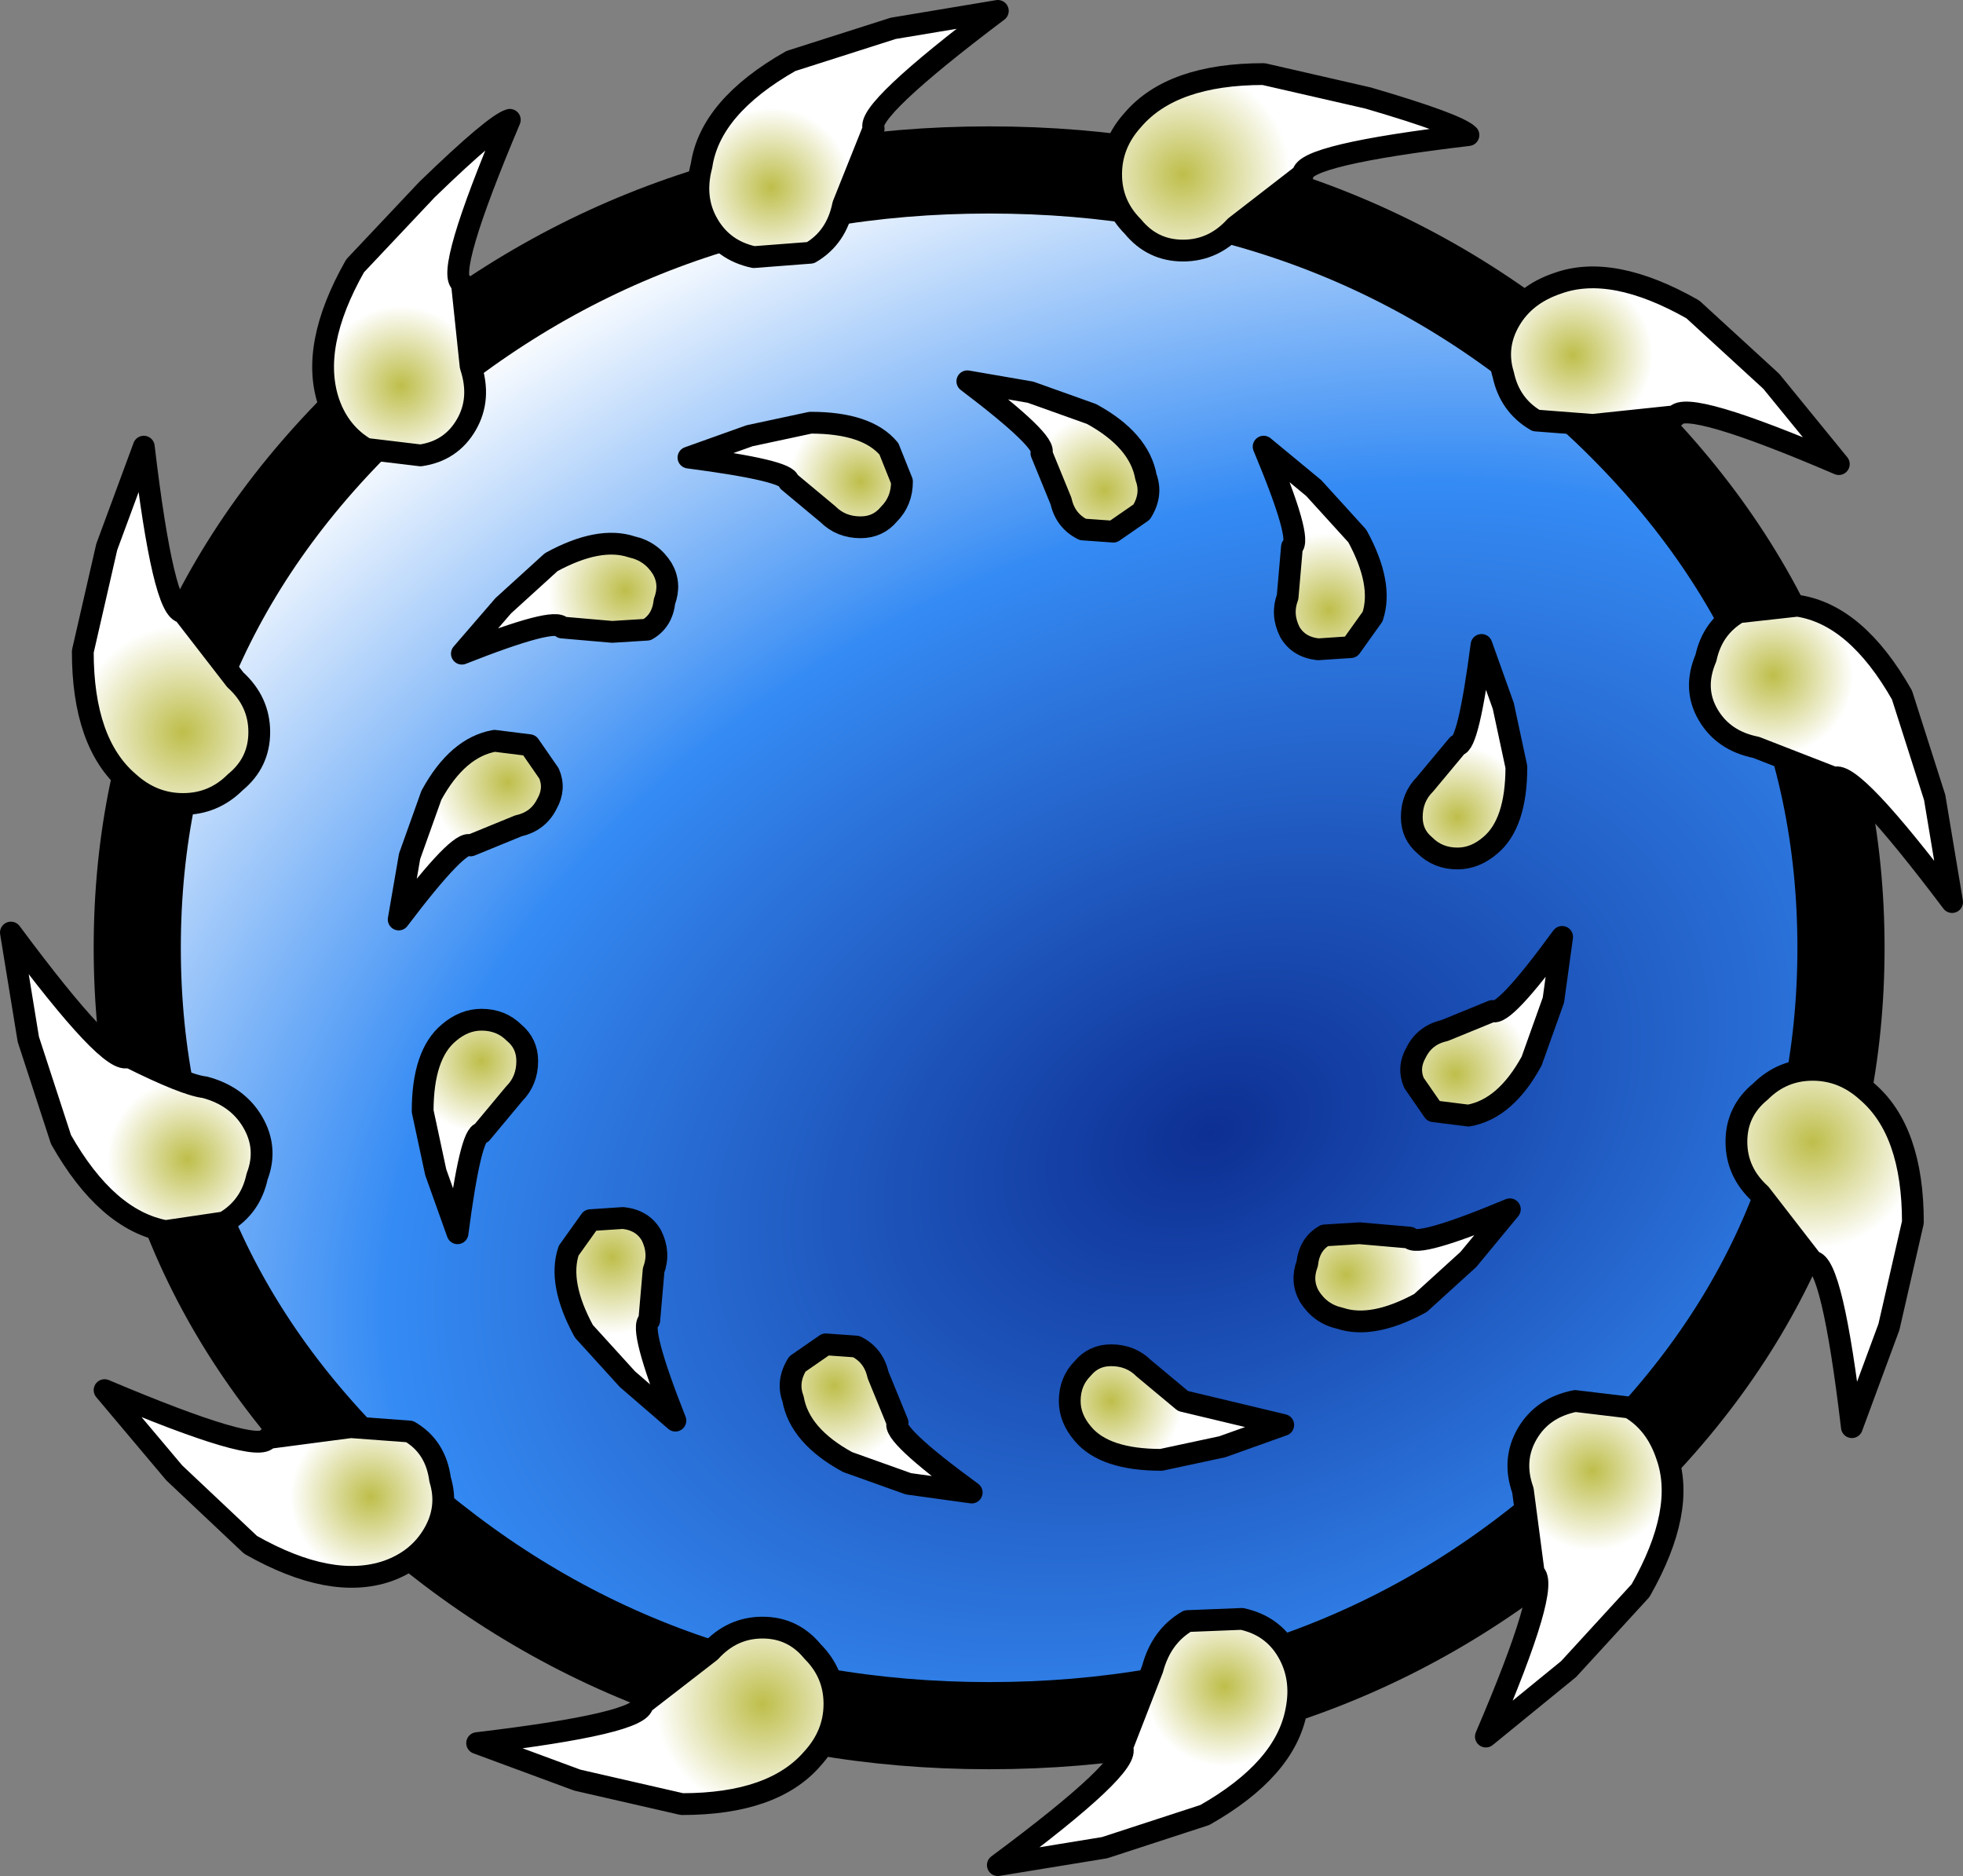 <?xml version="1.0" encoding="UTF-8" standalone="no"?>
<svg xmlns:xlink="http://www.w3.org/1999/xlink" height="43.05px" width="45.05px" xmlns="http://www.w3.org/2000/svg">
  <rect width="100%" height="100%" fill="#808080" stroke="none"/>
  <g transform="matrix(1.0, 0.0, 0.0, 1.0, 22.7, 21.75)">
    <path d="M13.8 -12.65 Q19.55 -7.4 19.55 0.0 19.55 7.4 13.8 12.6 8.1 17.85 0.0 17.85 -8.05 17.85 -13.85 12.6 -19.55 7.4 -19.55 0.0 -19.55 -7.4 -13.85 -12.65 -8.05 -17.85 0.0 -17.85 8.1 -17.85 13.8 -12.65" fill="url(#gradient0)" fill-rule="evenodd" stroke="none"/>
    <path d="M13.8 -12.65 Q19.55 -7.4 19.55 0.0 19.55 7.4 13.8 12.6 8.1 17.85 0.0 17.85 -8.05 17.85 -13.85 12.6 -19.55 7.4 -19.55 0.0 -19.55 -7.4 -13.85 -12.65 -8.05 -17.85 0.0 -17.85 8.1 -17.85 13.8 -12.65 Z" fill="none" stroke="#000000" stroke-linecap="round" stroke-linejoin="round" stroke-width="2.0"/>
    <path d="M-20.25 -9.2 L-19.4 -11.5 Q-18.95 -7.7 -18.5 -7.7 L-17.3 -6.15 Q-16.75 -5.65 -16.75 -4.95 -16.75 -4.25 -17.3 -3.8 -17.8 -3.3 -18.5 -3.3 -19.2 -3.3 -19.75 -3.8 -20.8 -4.7 -20.8 -6.8 L-20.25 -9.2" fill="url(#gradient1)" fill-rule="evenodd" stroke="none"/>
    <path d="M-20.25 -9.2 L-19.4 -11.5 Q-18.95 -7.7 -18.5 -7.7 L-17.3 -6.15 Q-16.75 -5.65 -16.75 -4.95 -16.75 -4.25 -17.3 -3.8 -17.8 -3.3 -18.5 -3.3 -19.2 -3.3 -19.75 -3.8 -20.8 -4.7 -20.8 -6.8 L-20.25 -9.2 Z" fill="none" stroke="#000000" stroke-linecap="round" stroke-linejoin="round" stroke-width="0.5"/>
    <path d="M-12.9 -17.4 Q-11.35 -18.9 -11.0 -19.0 -12.5 -15.45 -12.1 -15.25 L-11.9 -13.35 Q-11.65 -12.6 -12.0 -12.0 -12.35 -11.4 -13.05 -11.3 L-14.3 -11.45 Q-14.9 -11.8 -15.15 -12.5 -15.6 -13.8 -14.55 -15.65 L-12.9 -17.4" fill="url(#gradient2)" fill-rule="evenodd" stroke="none"/>
    <path d="M-12.9 -17.4 Q-11.35 -18.9 -11.0 -19.0 -12.5 -15.45 -12.1 -15.25 L-11.9 -13.35 Q-11.65 -12.6 -12.0 -12.0 -12.35 -11.4 -13.05 -11.3 L-14.3 -11.45 Q-14.9 -11.8 -15.15 -12.5 -15.6 -13.8 -14.55 -15.65 L-12.9 -17.4 Z" fill="none" stroke="#000000" stroke-linecap="round" stroke-linejoin="round" stroke-width="0.5"/>
    <path d="M-2.2 -21.1 L0.2 -21.5 Q-2.85 -19.2 -2.65 -18.8 L-3.35 -17.05 Q-3.5 -16.3 -4.1 -15.95 L-5.4 -15.85 Q-6.1 -16.0 -6.45 -16.6 -6.8 -17.2 -6.6 -17.95 -6.4 -19.3 -4.55 -20.35 L-2.2 -21.1" fill="url(#gradient3)" fill-rule="evenodd" stroke="none"/>
    <path d="M-2.2 -21.1 L0.2 -21.5 Q-2.85 -19.2 -2.65 -18.8 L-3.35 -17.05 Q-3.5 -16.3 -4.1 -15.95 L-5.4 -15.85 Q-6.1 -16.0 -6.45 -16.6 -6.8 -17.2 -6.6 -17.95 -6.4 -19.3 -4.55 -20.35 L-2.2 -21.1 Z" fill="none" stroke="#000000" stroke-linecap="round" stroke-linejoin="round" stroke-width="0.5"/>
    <path d="M8.7 -19.5 Q10.75 -18.9 11.0 -18.65 7.2 -18.2 7.2 -17.75 L5.65 -16.55 Q5.15 -16.0 4.45 -16.0 3.75 -16.0 3.3 -16.55 2.8 -17.05 2.8 -17.75 2.8 -18.45 3.3 -19.0 4.2 -20.05 6.3 -20.05 L8.7 -19.5" fill="url(#gradient4)" fill-rule="evenodd" stroke="none"/>
    <path d="M8.7 -19.5 Q10.75 -18.9 11.0 -18.65 7.2 -18.2 7.2 -17.75 L5.65 -16.55 Q5.15 -16.0 4.45 -16.0 3.75 -16.0 3.3 -16.55 2.8 -17.05 2.8 -17.75 2.8 -18.45 3.3 -19.0 4.2 -20.05 6.3 -20.05 L8.7 -19.5 Z" fill="none" stroke="#000000" stroke-linecap="round" stroke-linejoin="round" stroke-width="0.5"/>
    <path d="M17.95 -13.0 L19.5 -11.1 Q16.0 -12.6 15.75 -12.2 L13.85 -12.0 12.55 -12.1 Q11.95 -12.45 11.8 -13.15 11.6 -13.8 11.95 -14.4 12.3 -15.0 13.05 -15.25 14.3 -15.7 16.15 -14.65 L17.95 -13.0" fill="url(#gradient5)" fill-rule="evenodd" stroke="none"/>
    <path d="M17.95 -13.0 L19.5 -11.1 Q16.0 -12.6 15.75 -12.2 L13.85 -12.0 12.55 -12.1 Q11.95 -12.45 11.8 -13.15 11.6 -13.8 11.95 -14.4 12.3 -15.0 13.05 -15.25 14.3 -15.7 16.15 -14.65 L17.95 -13.0 Z" fill="none" stroke="#000000" stroke-linecap="round" stroke-linejoin="round" stroke-width="0.5"/>
    <path d="M21.7 -3.45 L22.1 -1.05 Q19.8 -4.1 19.4 -3.9 L17.6 -4.6 Q16.85 -4.75 16.5 -5.35 16.15 -5.95 16.45 -6.65 16.6 -7.35 17.2 -7.7 L18.55 -7.85 Q19.9 -7.65 20.95 -5.8 L21.7 -3.45" fill="url(#gradient6)" fill-rule="evenodd" stroke="none"/>
    <path d="M21.7 -3.45 L22.1 -1.05 Q19.8 -4.1 19.4 -3.9 L17.6 -4.6 Q16.85 -4.75 16.5 -5.35 16.15 -5.95 16.45 -6.65 16.6 -7.35 17.2 -7.7 L18.55 -7.85 Q19.9 -7.65 20.95 -5.8 L21.7 -3.45 Z" fill="none" stroke="#000000" stroke-linecap="round" stroke-linejoin="round" stroke-width="0.5"/>
    <path d="M20.65 8.7 L19.8 11.0 Q19.35 7.2 18.9 7.2 L17.7 5.65 Q17.15 5.15 17.15 4.45 17.15 3.75 17.7 3.3 18.2 2.8 18.9 2.8 19.6 2.8 20.15 3.3 21.2 4.2 21.2 6.3 L20.65 8.7" fill="url(#gradient7)" fill-rule="evenodd" stroke="none"/>
    <path d="M20.65 8.7 L19.8 11.0 Q19.35 7.2 18.9 7.2 L17.7 5.65 Q17.15 5.15 17.15 4.45 17.15 3.75 17.7 3.3 18.2 2.8 18.9 2.8 19.6 2.8 20.15 3.3 21.2 4.2 21.2 6.3 L20.65 8.7 Z" fill="none" stroke="#000000" stroke-linecap="round" stroke-linejoin="round" stroke-width="0.5"/>
    <path d="M13.3 16.55 L11.4 18.1 Q12.9 14.6 12.5 14.35 L12.25 12.45 Q12.0 11.75 12.35 11.15 12.7 10.55 13.45 10.4 L14.7 10.55 Q15.3 10.9 15.55 11.65 16.0 12.9 14.95 14.75 L13.3 16.55" fill="url(#gradient8)" fill-rule="evenodd" stroke="none"/>
    <path d="M13.3 16.55 L11.4 18.1 Q12.9 14.6 12.5 14.35 L12.25 12.45 Q12.0 11.75 12.35 11.15 12.7 10.55 13.45 10.4 L14.7 10.55 Q15.3 10.9 15.55 11.65 16.0 12.9 14.95 14.75 L13.3 16.55 Z" fill="none" stroke="#000000" stroke-linecap="round" stroke-linejoin="round" stroke-width="0.5"/>
    <path d="M2.65 20.65 L0.2 21.05 Q3.3 18.75 3.05 18.35 L3.75 16.55 Q3.95 15.8 4.55 15.45 L5.8 15.4 Q6.5 15.55 6.85 16.15 7.2 16.75 7.05 17.5 6.8 18.85 4.95 19.9 L2.65 20.65" fill="url(#gradient9)" fill-rule="evenodd" stroke="none"/>
    <path d="M2.65 20.65 L0.2 21.05 Q3.3 18.75 3.05 18.35 L3.75 16.55 Q3.95 15.8 4.55 15.45 L5.8 15.4 Q6.5 15.55 6.85 16.15 7.2 16.75 7.05 17.5 6.8 18.85 4.95 19.9 L2.65 20.65 Z" fill="none" stroke="#000000" stroke-linecap="round" stroke-linejoin="round" stroke-width="0.5"/>
    <path d="M-9.45 19.1 L-11.75 18.25 Q-7.95 17.8 -7.95 17.35 L-6.4 16.15 Q-5.9 15.6 -5.2 15.6 -4.5 15.6 -4.05 16.15 -3.55 16.65 -3.55 17.35 -3.55 18.05 -4.05 18.6 -4.95 19.65 -7.05 19.65 L-9.45 19.1" fill="url(#gradient10)" fill-rule="evenodd" stroke="none"/>
    <path d="M-9.45 19.1 L-11.75 18.25 Q-7.95 17.8 -7.95 17.35 L-6.4 16.15 Q-5.9 15.6 -5.2 15.6 -4.5 15.6 -4.05 16.15 -3.55 16.65 -3.55 17.35 -3.55 18.05 -4.05 18.6 -4.95 19.65 -7.05 19.65 L-9.45 19.1 Z" fill="none" stroke="#000000" stroke-linecap="round" stroke-linejoin="round" stroke-width="0.5"/>
    <path d="M-18.7 12.05 L-20.3 10.15 Q-16.75 11.65 -16.55 11.25 L-14.65 11.0 -13.3 11.1 Q-12.7 11.45 -12.6 12.2 -12.4 12.85 -12.75 13.45 -13.1 14.05 -13.8 14.3 -15.1 14.75 -16.95 13.7 L-18.7 12.05" fill="url(#gradient11)" fill-rule="evenodd" stroke="none"/>
    <path d="M-18.7 12.05 L-20.3 10.15 Q-16.75 11.65 -16.55 11.25 L-14.65 11.0 -13.3 11.1 Q-12.7 11.45 -12.6 12.2 -12.4 12.85 -12.75 13.45 -13.1 14.05 -13.8 14.3 -15.1 14.75 -16.95 13.7 L-18.7 12.05 Z" fill="none" stroke="#000000" stroke-linecap="round" stroke-linejoin="round" stroke-width="0.5"/>
    <path d="M-22.05 2.1 L-22.45 -0.35 Q-20.15 2.75 -19.75 2.5 -18.45 3.15 -18.0 3.2 -17.25 3.4 -16.9 4.0 -16.55 4.6 -16.8 5.25 -16.95 5.95 -17.55 6.3 L-18.9 6.5 Q-20.25 6.25 -21.3 4.4 L-22.05 2.1" fill="url(#gradient12)" fill-rule="evenodd" stroke="none"/>
    <path d="M-22.05 2.1 L-22.45 -0.35 Q-20.15 2.75 -19.75 2.5 -18.45 3.15 -18.0 3.2 -17.25 3.4 -16.9 4.0 -16.55 4.6 -16.8 5.25 -16.95 5.95 -17.55 6.3 L-18.9 6.5 Q-20.25 6.25 -21.3 4.4 L-22.05 2.1 Z" fill="none" stroke="#000000" stroke-linecap="round" stroke-linejoin="round" stroke-width="0.5"/>
    <path d="M11.8 -5.55 L11.3 -6.95 Q11.0 -4.65 10.75 -4.65 L10.0 -3.75 Q9.7 -3.45 9.7 -3.0 9.7 -2.6 10.0 -2.35 10.3 -2.05 10.75 -2.05 11.15 -2.05 11.5 -2.35 12.1 -2.85 12.1 -4.15 L11.8 -5.55" fill="url(#gradient13)" fill-rule="evenodd" stroke="none"/>
    <path d="M11.8 -5.55 L11.3 -6.95 Q11.0 -4.65 10.75 -4.65 L10.0 -3.75 Q9.7 -3.45 9.7 -3.0 9.7 -2.6 10.0 -2.35 10.3 -2.05 10.75 -2.05 11.15 -2.05 11.5 -2.35 12.1 -2.85 12.1 -4.15 L11.8 -5.55 Z" fill="none" stroke="#000000" stroke-linecap="round" stroke-linejoin="round" stroke-width="0.5"/>
    <path d="M7.45 -10.55 L6.3 -11.5 Q7.2 -9.35 6.95 -9.2 L6.85 -8.05 Q6.7 -7.65 6.9 -7.25 7.1 -6.9 7.55 -6.85 L8.3 -6.9 8.8 -7.6 Q9.05 -8.35 8.45 -9.45 L7.45 -10.55" fill="url(#gradient14)" fill-rule="evenodd" stroke="none"/>
    <path d="M7.45 -10.55 L6.3 -11.5 Q7.2 -9.35 6.95 -9.2 L6.85 -8.05 Q6.7 -7.65 6.9 -7.25 7.1 -6.9 7.55 -6.85 L8.3 -6.9 8.8 -7.6 Q9.05 -8.35 8.45 -9.45 L7.45 -10.55 Z" fill="none" stroke="#000000" stroke-linecap="round" stroke-linejoin="round" stroke-width="0.5"/>
    <path d="M0.95 -12.75 L-0.5 -13.0 Q1.35 -11.6 1.2 -11.35 L1.65 -10.25 Q1.75 -9.8 2.15 -9.6 L2.85 -9.55 3.5 -10.0 Q3.75 -10.4 3.6 -10.8 3.45 -11.65 2.35 -12.25 L0.95 -12.75" fill="url(#gradient15)" fill-rule="evenodd" stroke="none"/>
    <path d="M0.95 -12.75 L-0.5 -13.0 Q1.35 -11.6 1.2 -11.35 L1.65 -10.25 Q1.75 -9.8 2.15 -9.6 L2.85 -9.55 3.5 -10.0 Q3.75 -10.4 3.6 -10.8 3.45 -11.65 2.35 -12.25 L0.95 -12.75 Z" fill="none" stroke="#000000" stroke-linecap="round" stroke-linejoin="round" stroke-width="0.5"/>
    <path d="M-5.5 -11.75 L-6.9 -11.25 Q-4.6 -10.95 -4.6 -10.7 L-3.7 -9.95 Q-3.4 -9.65 -2.95 -9.65 -2.55 -9.65 -2.3 -9.95 -2.0 -10.25 -2.0 -10.7 L-2.3 -11.45 Q-2.8 -12.05 -4.1 -12.05 L-5.5 -11.75" fill="url(#gradient16)" fill-rule="evenodd" stroke="none"/>
    <path d="M-5.5 -11.75 L-6.9 -11.25 Q-4.6 -10.95 -4.6 -10.7 L-3.7 -9.95 Q-3.4 -9.65 -2.95 -9.65 -2.55 -9.65 -2.3 -9.95 -2.0 -10.25 -2.0 -10.7 L-2.3 -11.45 Q-2.8 -12.05 -4.1 -12.05 L-5.5 -11.75 Z" fill="none" stroke="#000000" stroke-linecap="round" stroke-linejoin="round" stroke-width="0.5"/>
    <path d="M-11.15 -7.85 L-12.1 -6.75 Q-9.95 -7.6 -9.8 -7.35 L-8.65 -7.25 -7.85 -7.3 Q-7.5 -7.5 -7.45 -7.95 -7.3 -8.35 -7.5 -8.7 -7.75 -9.1 -8.2 -9.2 -8.95 -9.45 -10.05 -8.85 L-11.15 -7.85" fill="url(#gradient17)" fill-rule="evenodd" stroke="none"/>
    <path d="M-11.15 -7.85 L-12.1 -6.75 Q-9.95 -7.6 -9.8 -7.35 L-8.65 -7.25 -7.85 -7.3 Q-7.5 -7.5 -7.45 -7.95 -7.3 -8.35 -7.5 -8.7 -7.75 -9.1 -8.2 -9.2 -8.95 -9.45 -10.05 -8.85 L-11.15 -7.85 Z" fill="none" stroke="#000000" stroke-linecap="round" stroke-linejoin="round" stroke-width="0.5"/>
    <path d="M-13.3 -2.1 L-13.55 -0.65 Q-12.15 -2.5 -11.9 -2.35 L-10.8 -2.8 Q-10.35 -2.9 -10.15 -3.3 -9.95 -3.65 -10.1 -4.0 L-10.55 -4.65 -11.35 -4.75 Q-12.2 -4.6 -12.8 -3.5 L-13.3 -2.1" fill="url(#gradient18)" fill-rule="evenodd" stroke="none"/>
    <path d="M-13.3 -2.1 L-13.55 -0.65 Q-12.15 -2.5 -11.9 -2.35 L-10.8 -2.8 Q-10.35 -2.9 -10.15 -3.3 -9.95 -3.65 -10.1 -4.0 L-10.55 -4.65 -11.35 -4.75 Q-12.2 -4.6 -12.8 -3.5 L-13.3 -2.1 Z" fill="none" stroke="#000000" stroke-linecap="round" stroke-linejoin="round" stroke-width="0.5"/>
    <path d="M-12.7 5.15 L-12.2 6.55 Q-11.9 4.25 -11.65 4.25 L-10.9 3.35 Q-10.6 3.05 -10.6 2.6 -10.6 2.2 -10.9 1.95 -11.2 1.65 -11.65 1.65 -12.05 1.65 -12.4 1.95 -13.0 2.45 -13.0 3.75 L-12.7 5.15" fill="url(#gradient19)" fill-rule="evenodd" stroke="none"/>
    <path d="M-12.7 5.15 L-12.2 6.55 Q-11.9 4.25 -11.65 4.25 L-10.9 3.35 Q-10.6 3.05 -10.6 2.6 -10.6 2.2 -10.9 1.95 -11.2 1.65 -11.65 1.65 -12.05 1.65 -12.4 1.95 -13.0 2.45 -13.0 3.75 L-12.7 5.15 Z" fill="none" stroke="#000000" stroke-linecap="round" stroke-linejoin="round" stroke-width="0.5"/>
    <path d="M-8.3 9.9 L-7.2 10.85 Q-8.05 8.7 -7.8 8.55 L-7.7 7.4 Q-7.55 7.0 -7.75 6.6 -7.95 6.25 -8.4 6.2 L-9.15 6.25 -9.65 6.95 Q-9.9 7.7 -9.3 8.8 L-8.3 9.9" fill="url(#gradient20)" fill-rule="evenodd" stroke="none"/>
    <path d="M-8.3 9.9 L-7.2 10.85 Q-8.05 8.7 -7.8 8.55 L-7.7 7.4 Q-7.55 7.0 -7.75 6.6 -7.95 6.25 -8.4 6.2 L-9.15 6.25 -9.65 6.95 Q-9.9 7.7 -9.3 8.8 L-8.3 9.9 Z" fill="none" stroke="#000000" stroke-linecap="round" stroke-linejoin="round" stroke-width="0.5"/>
    <path d="M-1.85 12.3 L-0.4 12.5 Q-2.25 11.15 -2.1 10.9 L-2.55 9.8 Q-2.65 9.35 -3.05 9.15 L-3.75 9.1 -4.4 9.55 Q-4.65 9.95 -4.5 10.35 -4.35 11.2 -3.25 11.8 L-1.85 12.3" fill="url(#gradient21)" fill-rule="evenodd" stroke="none"/>
    <path d="M-1.85 12.3 L-0.4 12.5 Q-2.25 11.15 -2.1 10.9 L-2.55 9.8 Q-2.65 9.35 -3.05 9.15 L-3.75 9.1 -4.4 9.55 Q-4.65 9.95 -4.5 10.35 -4.35 11.2 -3.25 11.8 L-1.85 12.3 Z" fill="none" stroke="#000000" stroke-linecap="round" stroke-linejoin="round" stroke-width="0.5"/>
    <path d="M5.35 11.45 L6.75 10.95 4.45 10.4 3.55 9.65 Q3.25 9.35 2.8 9.35 2.4 9.35 2.15 9.65 1.85 9.95 1.85 10.4 1.85 10.8 2.15 11.15 2.65 11.75 3.95 11.75 L5.35 11.45" fill="url(#gradient22)" fill-rule="evenodd" stroke="none"/>
    <path d="M5.35 11.45 L6.75 10.95 4.45 10.4 3.55 9.65 Q3.25 9.35 2.8 9.35 2.4 9.35 2.15 9.65 1.85 9.95 1.85 10.4 1.85 10.8 2.15 11.15 2.65 11.75 3.95 11.75 L5.35 11.45 Z" fill="none" stroke="#000000" stroke-linecap="round" stroke-linejoin="round" stroke-width="0.5"/>
    <path d="M11.0 7.15 L11.95 6.0 Q9.8 6.9 9.65 6.65 L8.5 6.55 7.7 6.6 Q7.35 6.8 7.3 7.25 7.15 7.65 7.35 8.0 7.6 8.4 8.05 8.5 8.8 8.75 9.9 8.15 L11.0 7.15" fill="url(#gradient23)" fill-rule="evenodd" stroke="none"/>
    <path d="M11.0 7.15 L11.95 6.0 Q9.8 6.9 9.65 6.65 L8.5 6.55 7.7 6.6 Q7.35 6.8 7.3 7.25 7.15 7.65 7.35 8.0 7.6 8.4 8.05 8.5 8.8 8.75 9.9 8.15 L11.0 7.15 Z" fill="none" stroke="#000000" stroke-linecap="round" stroke-linejoin="round" stroke-width="0.5"/>
    <path d="M12.95 1.2 L13.15 -0.25 Q11.8 1.6 11.55 1.45 L10.45 1.9 Q10.0 2.0 9.8 2.4 9.6 2.75 9.75 3.1 L10.2 3.75 11.0 3.85 Q11.85 3.7 12.45 2.6 L12.95 1.2" fill="url(#gradient24)" fill-rule="evenodd" stroke="none"/>
    <path d="M12.95 1.2 L13.15 -0.25 Q11.8 1.6 11.55 1.45 L10.45 1.9 Q10.0 2.0 9.8 2.4 9.6 2.75 9.75 3.1 L10.2 3.75 11.0 3.85 Q11.85 3.7 12.45 2.6 L12.95 1.2 Z" fill="none" stroke="#000000" stroke-linecap="round" stroke-linejoin="round" stroke-width="0.5"/>
  </g>
  <defs>
    <radialGradient cx="0" cy="0" gradientTransform="matrix(0.038, -0.018, 0.013, 0.026, 5.1, 4.25)" gradientUnits="userSpaceOnUse" id="gradient0" r="819.2" spreadMethod="pad">
      <stop offset="0.0" stop-color="#0d2f93"/>
      <stop offset="0.576" stop-color="#358bf4"/>
      <stop offset="1.0" stop-color="#ffffff"/>
    </radialGradient>
    <radialGradient cx="0" cy="0" gradientTransform="matrix(0.003, 0.0, 0.0, 0.003, -18.5, -4.95)" gradientUnits="userSpaceOnUse" id="gradient1" r="819.2" spreadMethod="pad">
      <stop offset="0.0" stop-color="#bebe4b"/>
      <stop offset="1.0" stop-color="#ffffff"/>
    </radialGradient>
    <radialGradient cx="0" cy="0" gradientTransform="matrix(0.002, 0.001, -0.001, 0.002, -13.5, -12.9)" gradientUnits="userSpaceOnUse" id="gradient2" r="819.2" spreadMethod="pad">
      <stop offset="0.0" stop-color="#bebe4b"/>
      <stop offset="1.0" stop-color="#ffffff"/>
    </radialGradient>
    <radialGradient cx="0" cy="0" gradientTransform="matrix(0.001, 0.002, -0.002, 0.001, -5.0, -17.45)" gradientUnits="userSpaceOnUse" id="gradient3" r="819.2" spreadMethod="pad">
      <stop offset="0.0" stop-color="#bebe4b"/>
      <stop offset="1.0" stop-color="#ffffff"/>
    </radialGradient>
    <radialGradient cx="0" cy="0" gradientTransform="matrix(0.0, 0.003, -0.003, 0.0, 4.45, -17.75)" gradientUnits="userSpaceOnUse" id="gradient4" r="819.2" spreadMethod="pad">
      <stop offset="0.0" stop-color="#bebe4b"/>
      <stop offset="1.0" stop-color="#ffffff"/>
    </radialGradient>
    <radialGradient cx="0" cy="0" gradientTransform="matrix(-0.001, 0.002, -0.002, -0.001, 13.4, -13.6)" gradientUnits="userSpaceOnUse" id="gradient5" r="819.2" spreadMethod="pad">
      <stop offset="0.0" stop-color="#bebe4b"/>
      <stop offset="1.0" stop-color="#ffffff"/>
    </radialGradient>
    <radialGradient cx="0" cy="0" gradientTransform="matrix(-0.002, 0.001, -0.001, -0.002, 18.0, -6.25)" gradientUnits="userSpaceOnUse" id="gradient6" r="819.2" spreadMethod="pad">
      <stop offset="0.0" stop-color="#bebe4b"/>
      <stop offset="1.0" stop-color="#ffffff"/>
    </radialGradient>
    <radialGradient cx="0" cy="0" gradientTransform="matrix(-0.003, 0.0, 0.0, -0.003, 18.9, 4.45)" gradientUnits="userSpaceOnUse" id="gradient7" r="819.2" spreadMethod="pad">
      <stop offset="0.0" stop-color="#bebe4b"/>
      <stop offset="1.0" stop-color="#ffffff"/>
    </radialGradient>
    <radialGradient cx="0" cy="0" gradientTransform="matrix(-0.002, -0.001, 0.001, -0.002, 13.85, 12.0)" gradientUnits="userSpaceOnUse" id="gradient8" r="819.2" spreadMethod="pad">
      <stop offset="0.0" stop-color="#bebe4b"/>
      <stop offset="1.0" stop-color="#ffffff"/>
    </radialGradient>
    <radialGradient cx="0" cy="0" gradientTransform="matrix(-0.001, -0.002, 0.002, -0.001, 5.4, 16.95)" gradientUnits="userSpaceOnUse" id="gradient9" r="819.2" spreadMethod="pad">
      <stop offset="0.0" stop-color="#bebe4b"/>
      <stop offset="1.0" stop-color="#ffffff"/>
    </radialGradient>
    <radialGradient cx="0" cy="0" gradientTransform="matrix(0.0, -0.003, 0.003, 0.0, -5.2, 17.35)" gradientUnits="userSpaceOnUse" id="gradient10" r="819.2" spreadMethod="pad">
      <stop offset="0.0" stop-color="#bebe4b"/>
      <stop offset="1.0" stop-color="#ffffff"/>
    </radialGradient>
    <radialGradient cx="0" cy="0" gradientTransform="matrix(0.001, -0.002, 0.002, 0.001, -14.2, 12.6)" gradientUnits="userSpaceOnUse" id="gradient11" r="819.2" spreadMethod="pad">
      <stop offset="0.0" stop-color="#bebe4b"/>
      <stop offset="1.0" stop-color="#ffffff"/>
    </radialGradient>
    <radialGradient cx="0" cy="0" gradientTransform="matrix(0.002, -0.001, 0.001, 0.002, -18.4, 4.85)" gradientUnits="userSpaceOnUse" id="gradient12" r="819.2" spreadMethod="pad">
      <stop offset="0.0" stop-color="#bebe4b"/>
      <stop offset="1.0" stop-color="#ffffff"/>
    </radialGradient>
    <radialGradient cx="0" cy="0" gradientTransform="matrix(-0.002, 0.0, 0.0, 0.002, 10.75, -3.0)" gradientUnits="userSpaceOnUse" id="gradient13" r="819.2" spreadMethod="pad">
      <stop offset="0.0" stop-color="#bebe4b"/>
      <stop offset="1.0" stop-color="#ffffff"/>
    </radialGradient>
    <radialGradient cx="0" cy="0" gradientTransform="matrix(-0.002, 8.0E-4, 8.0E-4, 0.002, 7.8, -7.75)" gradientUnits="userSpaceOnUse" id="gradient14" r="819.2" spreadMethod="pad">
      <stop offset="0.0" stop-color="#bebe4b"/>
      <stop offset="1.0" stop-color="#ffffff"/>
    </radialGradient>
    <radialGradient cx="0" cy="0" gradientTransform="matrix(-8.0E-4, 0.002, 0.002, 8.0E-4, 2.65, -10.5)" gradientUnits="userSpaceOnUse" id="gradient15" r="819.2" spreadMethod="pad">
      <stop offset="0.0" stop-color="#bebe4b"/>
      <stop offset="1.0" stop-color="#ffffff"/>
    </radialGradient>
    <radialGradient cx="0" cy="0" gradientTransform="matrix(0.0, 0.002, 0.002, 0.0, -2.95, -10.7)" gradientUnits="userSpaceOnUse" id="gradient16" r="819.2" spreadMethod="pad">
      <stop offset="0.0" stop-color="#bebe4b"/>
      <stop offset="1.0" stop-color="#ffffff"/>
    </radialGradient>
    <radialGradient cx="0" cy="0" gradientTransform="matrix(8.0E-4, 0.002, 0.002, -8.0E-4, -8.35, -8.2)" gradientUnits="userSpaceOnUse" id="gradient17" r="819.2" spreadMethod="pad">
      <stop offset="0.0" stop-color="#bebe4b"/>
      <stop offset="1.0" stop-color="#ffffff"/>
    </radialGradient>
    <radialGradient cx="0" cy="0" gradientTransform="matrix(0.002, 8.0E-4, 8.0E-4, -0.002, -11.05, -3.8)" gradientUnits="userSpaceOnUse" id="gradient18" r="819.2" spreadMethod="pad">
      <stop offset="0.0" stop-color="#bebe4b"/>
      <stop offset="1.0" stop-color="#ffffff"/>
    </radialGradient>
    <radialGradient cx="0" cy="0" gradientTransform="matrix(0.002, 0.0, 0.0, -0.002, -11.65, 2.6)" gradientUnits="userSpaceOnUse" id="gradient19" r="819.2" spreadMethod="pad">
      <stop offset="0.0" stop-color="#bebe4b"/>
      <stop offset="1.0" stop-color="#ffffff"/>
    </radialGradient>
    <radialGradient cx="0" cy="0" gradientTransform="matrix(0.002, -8.0E-4, -8.0E-4, -0.002, -8.65, 7.1)" gradientUnits="userSpaceOnUse" id="gradient20" r="819.2" spreadMethod="pad">
      <stop offset="0.0" stop-color="#bebe4b"/>
      <stop offset="1.0" stop-color="#ffffff"/>
    </radialGradient>
    <radialGradient cx="0" cy="0" gradientTransform="matrix(8.0E-4, -0.002, -0.002, -8.0E-4, -3.55, 10.05)" gradientUnits="userSpaceOnUse" id="gradient21" r="819.2" spreadMethod="pad">
      <stop offset="0.0" stop-color="#bebe4b"/>
      <stop offset="1.0" stop-color="#ffffff"/>
    </radialGradient>
    <radialGradient cx="0" cy="0" gradientTransform="matrix(0.0, -0.002, -0.002, 0.0, 2.8, 10.4)" gradientUnits="userSpaceOnUse" id="gradient22" r="819.2" spreadMethod="pad">
      <stop offset="0.0" stop-color="#bebe4b"/>
      <stop offset="1.0" stop-color="#ffffff"/>
    </radialGradient>
    <radialGradient cx="0" cy="0" gradientTransform="matrix(-8.0E-4, -0.002, -0.002, 8.0E-4, 8.2, 7.5)" gradientUnits="userSpaceOnUse" id="gradient23" r="819.2" spreadMethod="pad">
      <stop offset="0.0" stop-color="#bebe4b"/>
      <stop offset="1.0" stop-color="#ffffff"/>
    </radialGradient>
    <radialGradient cx="0" cy="0" gradientTransform="matrix(-0.002, -8.0E-4, -8.0E-4, 0.002, 10.7, 2.9)" gradientUnits="userSpaceOnUse" id="gradient24" r="819.2" spreadMethod="pad">
      <stop offset="0.0" stop-color="#bebe4b"/>
      <stop offset="1.0" stop-color="#ffffff"/>
    </radialGradient>
  </defs>
</svg>
